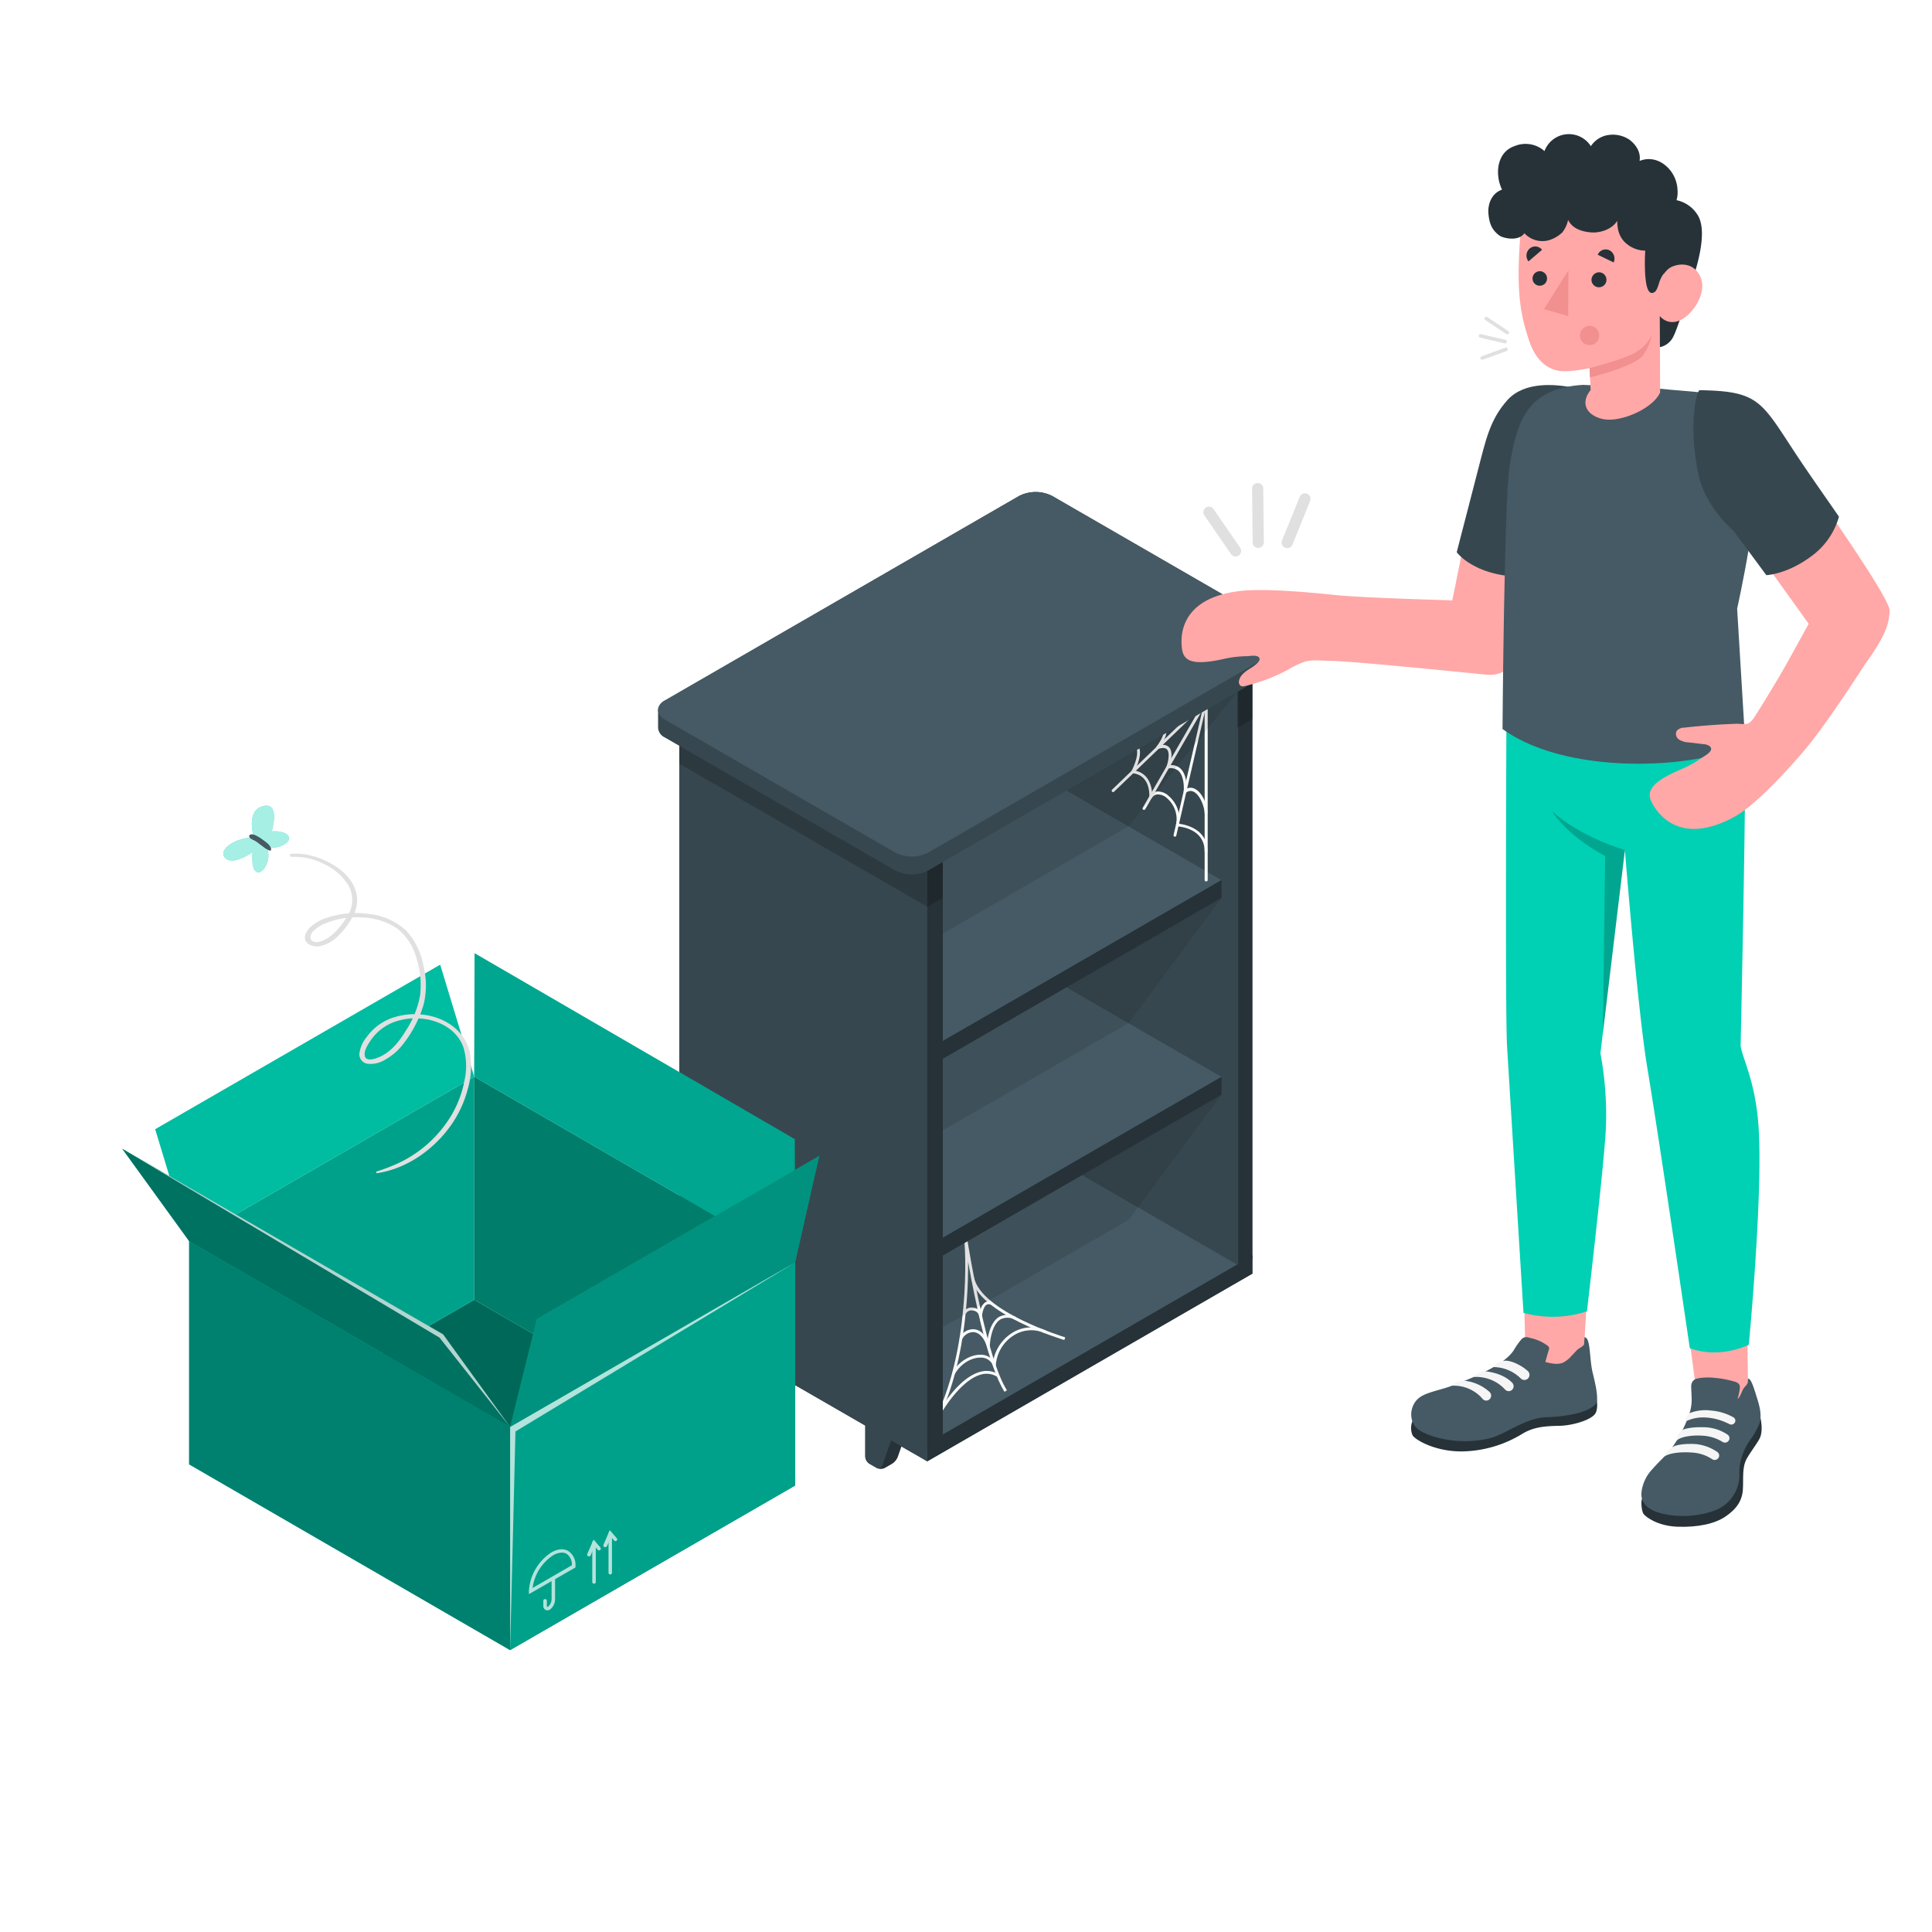 <svg class="animated" id="freepik_stories-empty" xmlns="http://www.w3.org/2000/svg" viewBox="0 0 500 500" version="1.1" xmlns:xlink="http://www.w3.org/1999/xlink" xmlns:svgjs="http://svgjs.com/svgjs"><style>svg#freepik_stories-empty:not(.animated) .animable {opacity: 0;}svg#freepik_stories-empty.animated #freepik--Floor--inject-2 {animation: 1s 1 forwards cubic-bezier(.36,-0.01,.5,1.38) zoomOut;animation-delay: 0s;}svg#freepik_stories-empty.animated #freepik--Shadow--inject-2 {animation: 1s 1 forwards cubic-bezier(.36,-0.01,.5,1.38) slideRight;animation-delay: 0s;}svg#freepik_stories-empty.animated #freepik--Shelf--inject-2 {animation: 1s 1 forwards cubic-bezier(.36,-0.01,.5,1.38) lightSpeedRight;animation-delay: 0s;}svg#freepik_stories-empty.animated #freepik--Plants--inject-2 {animation: 1s 1 forwards cubic-bezier(.36,-0.01,.5,1.38) lightSpeedLeft;animation-delay: 0s;}svg#freepik_stories-empty.animated #freepik--Bookshelf--inject-2 {animation: 1s 1 forwards cubic-bezier(.36,-0.01,.5,1.38) lightSpeedLeft;animation-delay: 0s;}svg#freepik_stories-empty.animated #freepik--Box--inject-2 {animation: 1s 1 forwards cubic-bezier(.36,-0.01,.5,1.38) lightSpeedRight;animation-delay: 0s;}svg#freepik_stories-empty.animated #freepik--Moth--inject-2 {animation: 1s 1 forwards cubic-bezier(.36,-0.01,.5,1.38) slideDown;animation-delay: 0s;}svg#freepik_stories-empty.animated #freepik--Character--inject-2 {animation: 1s 1 forwards cubic-bezier(.36,-0.01,.5,1.38) lightSpeedRight;animation-delay: 0s;}            @keyframes zoomOut {                0% {                    opacity: 0;                    transform: scale(1.5);                }                100% {                    opacity: 1;                    transform: scale(1);                }            }                    @keyframes slideRight {                0% {                    opacity: 0;                    transform: translateX(30px);                }                100% {                    opacity: 1;                    transform: translateX(0);                }            }                    @keyframes lightSpeedRight {              from {                transform: translate3d(50%, 0, 0) skewX(-20deg);                opacity: 0;              }              60% {                transform: skewX(10deg);                opacity: 1;              }              80% {                transform: skewX(-2deg);              }              to {                opacity: 1;                transform: translate3d(0, 0, 0);              }            }                    @keyframes lightSpeedLeft {              from {                transform: translate3d(-50%, 0, 0) skewX(20deg);                opacity: 0;              }              60% {                transform: skewX(-10deg);                opacity: 1;              }              80% {                transform: skewX(2deg);              }              to {                opacity: 1;                transform: translate3d(0, 0, 0);              }            }                    @keyframes slideDown {                0% {                    opacity: 0;                    transform: translateY(-30px);                }                100% {                    opacity: 1;                    transform: translateY(0);                }            }        .animator-hidden { display: none; }</style><g id="freepik--Floor--inject-2" class="animable animator-hidden" style="transform-origin: 253.74px 341.76px;"><ellipse id="freepik--floor--inject-2" cx="253.74" cy="341.76" rx="235.29" ry="135.85" style="fill: rgb(245, 245, 245); transform-origin: 253.74px 341.76px;" class="animable"></ellipse></g><g id="freepik--Shadow--inject-2" class="animable animator-hidden" style="transform-origin: 255.27px 365.35px;"><ellipse id="freepik--shadow--inject-2" cx="408.88" cy="369.84" rx="66.75" ry="38.54" style="fill: rgb(224, 224, 224); transform-origin: 408.88px 369.84px;" class="animable"></ellipse><polygon id="freepik--shadow--inject-2" points="239.95 390.63 164.65 347.14 250.72 297.45 326.03 340.93 239.95 390.63" style="fill: rgb(224, 224, 224); transform-origin: 245.34px 344.04px;" class="animable"></polygon><polygon id="freepik--shadow--inject-2" points="34.91 377.18 132.03 433.25 213.49 386.23 116.37 330.16 34.91 377.18" style="fill: rgb(224, 224, 224); transform-origin: 124.2px 381.705px;" class="animable"></polygon></g><g id="freepik--Shelf--inject-2" class="animable animator-hidden" style="transform-origin: 110.3px 124.145px;"><g id="freepik--shelf--inject-2" class="animable" style="transform-origin: 110.3px 124.145px;"><g id="freepik--shelf--inject-2" class="animable" style="transform-origin: 110.3px 128.797px;"><path d="M178.52,113.63v-5.52h0a1.87,1.87,0,0,0-1.1-1.47L144.09,87.52a5.7,5.7,0,0,0-5.12,0l-95.79,55a1.87,1.87,0,0,0-1.1,1.47h0v5.52h0a1.86,1.86,0,0,0,1.1,1.47L76.5,170.07a5.7,5.7,0,0,0,5.12,0l95.79-55a1.86,1.86,0,0,0,1.1-1.47Z" style="fill: rgb(240, 240, 240); transform-origin: 110.3px 128.795px;" id="el9zqi4xnw0qh" class="animable"></path><path d="M43.18,145.43,76.5,164.55a5.64,5.64,0,0,0,5.12,0l95.79-55c1.41-.81,1.41-2.12,0-2.94L144.09,87.52a5.7,5.7,0,0,0-5.12,0l-95.79,55C41.77,143.31,41.77,144.62,43.18,145.43Z" style="fill: rgb(250, 250, 250); transform-origin: 110.295px 126.039px;" id="elvem9cv316sm" class="animable"></path><path d="M79.06,165.17v5.51a5.35,5.35,0,0,1-2.56-.61L43.18,151a1.86,1.86,0,0,1-1.1-1.47h0V144h0a1.43,1.43,0,0,1,.21-.63c-.39.71-.1,1.53.89,2.1L76.5,164.56A5.21,5.21,0,0,0,79.06,165.17Z" style="fill: rgb(224, 224, 224); transform-origin: 60.57px 157.025px;" id="el8bnd4skif0c" class="animable"></path></g><g id="freepik--Book--inject-2" class="animable" style="transform-origin: 135.015px 108.71px;"><polygon points="96.96 118.53 125.19 134.62 171.82 107.86 143.6 91.76 96.96 118.53" style="fill: rgb(224, 224, 224); transform-origin: 134.39px 113.19px;" id="eluqqreo02yj" class="animable"></polygon><path d="M125.51,133.4,98.28,117.77a11.27,11.27,0,0,0-.15-7.06l27.06,15.46S125.71,127.88,125.51,133.4Z" style="fill: rgb(255, 255, 255); transform-origin: 111.843px 122.055px;" id="elrgzqnzcrrj" class="animable"></path><path d="M123.8,124a5.75,5.75,0,0,1,2.62,4.5v5.26c0,1.66-1.18,2.33-2.62,1.51L97,119.83v-1.3l26.48,15.1c.87.5,1.57.09,1.57-.9l0-4.88a3.44,3.44,0,0,0-1.57-2.7L97,110v-1.48Z" style="fill: rgb(235, 235, 235); transform-origin: 111.71px 122.07px;" id="elg1bukz3ew2u" class="animable"></path><path d="M97,108.57,143.6,81.8l26.83,15.4a5.74,5.74,0,0,1,2.62,4.51V107a1.8,1.8,0,0,1-.77,1.68l-46.63,26.77a1.84,1.84,0,0,0,.76-1.68v-5.27a5.71,5.71,0,0,0-2.62-4.5Z" style="fill: rgb(250, 250, 250); transform-origin: 135.03px 108.625px;" id="elkvzqmzuk38c" class="animable"></path><path d="M125.65,125.91a5.2,5.2,0,0,1,.77,2.56v5.27a1.84,1.84,0,0,1-.76,1.68l46.63-26.77a1.8,1.8,0,0,0,.77-1.68v-5.26a5.2,5.2,0,0,0-.77-2.56Z" style="fill: rgb(240, 240, 240); transform-origin: 149.36px 117.285px;" id="el8tqmm90akp8" class="animable"></path></g><g id="freepik--book--inject-2" class="animable" style="transform-origin: 88.602px 112.48px;"><polygon points="68.26 78.48 67.99 82.04 99.51 98.95 100.22 96.87 68.26 78.48" style="fill: rgb(235, 235, 235); transform-origin: 84.105px 88.715px;" id="el0j4op1gq15ju" class="animable"></polygon><polygon points="99.8 97.7 69.27 80.08 63.96 83.14 95.09 101.35 99.8 97.7" style="fill: rgb(255, 255, 255); transform-origin: 81.88px 90.715px;" id="el73cdnlh26i6" class="animable"></polygon><path d="M89.36,99.46l-3,35.38a2.5,2.5,0,0,0,1.13,2l17.71,10.25a2.1,2.1,0,0,0,.92.26l-11-44.81a2.28,2.28,0,0,1-.92-.25l-1.27-.74Z" style="fill: rgb(224, 224, 224); transform-origin: 96.24px 123.405px;" id="el3ke0avdryxp" class="animable"></path><path d="M96.44,102.25l3.16-2.71,2.31-2c.24-.38.52-.66.37-1l10.86,44.48,0,0c.15.31.19,1-.24,1.26l-5.47,4.68a2.35,2.35,0,0,1-1.35.26l-11-44.81A2.41,2.41,0,0,0,96.44,102.25Z" style="fill: rgb(240, 240, 240); transform-origin: 104.162px 121.887px;" id="el2e3navmsoeg" class="animable"></path><path d="M101.92,96.25c.62.36.47.76,0,1.3l-5.48,4.69a2.44,2.44,0,0,1-2.26,0l-4.82-2.78c-.63-.36-.74-.88-.25-1.16a2.28,2.28,0,0,1,2,.14l3.8,2.2a.83.83,0,0,0,.75,0l4-3.48c.21-.12.21-.31,0-.43L68.26,78.48l1.5-.87Z" style="fill: rgb(250, 250, 250); transform-origin: 85.295px 90.064px;" id="elqfk122b0sn" class="animable"></path></g><g id="freepik--book--inject-2" class="animable" style="transform-origin: 70.03px 119.616px;"><polygon points="59.16 80.19 89.19 97.53 89.19 154.67 59.16 137.32 59.16 80.19" style="fill: rgb(235, 235, 235); transform-origin: 74.175px 117.43px;" id="elh2qyretyol7" class="animable"></polygon><path d="M88.22,98.48,59.16,81.8a12.28,12.28,0,0,1-6.65,3.64l28.82,16.61S83.19,101.61,88.22,98.48Z" style="fill: rgb(255, 255, 255); transform-origin: 70.365px 91.925px;" id="el4ckpfxnd4cq" class="animable"></path><path d="M78.54,102a6.23,6.23,0,0,0,5.58,0L89,99.14c1.54-.89,1.54-2.32,0-3.21L60.37,79.49l-1.21.7L87.33,96.46a1,1,0,0,1,0,1.92L82.78,101a3.73,3.73,0,0,1-3.35,0L51.27,84.72l-1.38.79Z" style="fill: rgb(250, 250, 250); transform-origin: 70.022px 91.075px;" id="eljcyfy4032x" class="animable"></path><path d="M49.9,85.51v57.13l28.64,16.44a6.23,6.23,0,0,0,5.58,0l4.9-2.81a1.94,1.94,0,0,0,1.15-1.61V97.53A1.92,1.92,0,0,1,89,99.13L84.12,102a6.23,6.23,0,0,1-5.58,0Z" style="fill: rgb(235, 235, 235); transform-origin: 70.035px 122.625px;" id="elxyrtfwqba1a" class="animable"></path><path d="M81.33,102.61a5.75,5.75,0,0,0,2.79-.66L89,99.13a1.92,1.92,0,0,0,1.15-1.6v57.13A1.94,1.94,0,0,1,89,156.27l-4.9,2.81a5.75,5.75,0,0,1-2.79.66Z" style="fill: rgb(240, 240, 240); transform-origin: 85.73px 128.636px;" id="el4mkvkav0qbg" class="animable"></path></g></g></g><g id="freepik--Plants--inject-2" class="animable animator-hidden" style="transform-origin: 347.216px 274.406px;"><g id="freepik--plants--inject-2" class="animable" style="transform-origin: 347.216px 274.406px;"><path d="M322.57,310c-.15-2.53-.49-5.56-.9-9.08-1.53-13.36-3.62-31.66,1.92-49.19,3.37-10.67,11.49-23.32,24.17-26.83,2.82-.78,9.64-1.93,12.26,4.12a8.52,8.52,0,0,1,.65,2.75c.27,3.84-1.46,7.23-3.38,10.32-2.21,3.59-4.77,7-7.25,10.32-2.34,3.14-4.77,6.38-6.89,9.74a84.16,84.16,0,0,0-6,11.43l-.81-.35a84.82,84.82,0,0,1,6-11.55c2.13-3.39,4.57-6.65,6.93-9.8,2.46-3.3,5-6.7,7.2-10.25,1.84-3,3.5-6.21,3.25-9.8a7.58,7.58,0,0,0-.58-2.46c-2.34-5.41-8.62-4.33-11.21-3.62-12.34,3.42-20.27,15.8-23.57,26.24-5.48,17.36-3.4,35.55-1.88,48.83.4,3.53.75,6.58.9,9.13Z" style="fill: rgb(0, 208, 179); transform-origin: 340.338px 267.133px;" id="el0gf25vu8sc1u" class="animable"></path><path d="M323.47,324.54a.71.71,0,0,1-.2,0,1.25,1.25,0,0,1-.89-.69,2.3,2.3,0,0,1,0-1.53,9.93,9.93,0,0,0,0-2.89c0-.54-.09-1.11-.09-1.62V311.6a75.44,75.44,0,0,1,9.57-31.73c4.88-8.49,10.28-14.14,17-17.8a32.15,32.15,0,0,1,11.7-3.75,14.68,14.68,0,0,1,10.22,2.7c3.05,2.41,4.42,6.54,3.27,9.81-.81,2.29-2.66,4-4.55,5.55-3.37,2.75-7.05,5.21-10.6,7.59-2.95,2-6,4-8.85,6.2a84.23,84.23,0,0,0-21.53,24.65c-.9,1.55-1.75,3.15-2.53,4.75l-.32.63a14.79,14.79,0,0,0-.82,1.77c-.05.13-.1.4-.17.71a3.73,3.73,0,0,1-.53,1.61A1,1,0,0,1,323.47,324.54ZM362,259.15c-.45,0-.9,0-1.36.06a30.88,30.88,0,0,0-11.35,3.64c-6.56,3.57-11.85,9.12-16.65,17.46a74.64,74.64,0,0,0-9.45,31.33v6.15c0,.48,0,1,.09,1.55a10.41,10.41,0,0,1,0,3.16,1.59,1.59,0,0,0,0,1,.38.38,0,0,0,.26.2,4.06,4.06,0,0,0,.36-1.17,6.12,6.12,0,0,1,.2-.82,15.11,15.11,0,0,1,.86-1.87l.31-.62c.8-1.62,1.66-3.23,2.56-4.8a87.73,87.73,0,0,1,6.21-9.32,84.39,84.39,0,0,1,15.55-15.59c2.88-2.2,5.94-4.25,8.9-6.23,3.54-2.37,7.19-4.82,10.54-7.54,1.78-1.45,3.53-3.08,4.27-5.16,1-2.93-.23-6.64-3-8.83A13.15,13.15,0,0,0,362,259.15Z" style="fill: rgb(0, 208, 179); transform-origin: 348.352px 291.389px;" id="elub8v3h11vxf" class="animable"></path><path d="M322.72,316l-.11,0a.43.43,0,0,1-.32-.53c8.25-32.9,31.06-47.58,43.24-51.07a.44.44,0,0,1,.54.3.45.45,0,0,1-.3.55c-12,3.43-34.47,17.92-42.62,50.43A.45.45,0,0,1,322.72,316Z" style="fill: rgb(0, 208, 179); transform-origin: 344.181px 290.192px;" id="elq1z3cm0jw9" class="animable"></path><path d="M322.67,289h0a.45.45,0,0,1-.41-.48c2.63-35.53,25.87-55,28.51-57.09a.43.43,0,0,1,.62.07.44.44,0,0,1-.07.62c-2.61,2.07-25.58,21.31-28.17,56.47A.46.46,0,0,1,322.67,289Z" style="fill: rgb(0, 208, 179); transform-origin: 336.873px 260.165px;" id="el8otoj1y9ldk" class="animable"></path></g></g><g id="freepik--Bookshelf--inject-2" class="animable" style="transform-origin: 251.994px 253.743px;"><g id="freepik--bookshelf--inject-2" class="animable" style="transform-origin: 251.994px 253.743px;"><path d="M319.9,165.09,264.29,133a3,3,0,0,0-3-.29l-4,2.31a3,3,0,0,0-1.27,2.77V290a9.45,9.45,0,0,0,4.28,7.4l55.6,32.05a3,3,0,0,0,3,.3l4-2.32a3,3,0,0,0,1.25-2.76V172.49A9.44,9.44,0,0,0,319.9,165.09Z" style="fill: rgb(38, 50, 56); transform-origin: 290.085px 231.228px;" id="el1eaaexeebtw" class="animable"></path><path d="M268,292.61l-4,2.31v12.66a2.36,2.36,0,0,0,1.07,1.85l1.87,1.08a2.37,2.37,0,0,0,2.14,0l1.87-1.08a3.8,3.8,0,0,0,1.47-1.79l3.61-10.4Z" style="fill: rgb(38, 50, 56); transform-origin: 270.015px 301.688px;" id="el491axhn8f7h" class="animable"></path><path d="M264,307.58a2.36,2.36,0,0,0,1.07,1.85l1.87,1.08a1,1,0,0,0,1.47-.55L272,299.55l-8-4.63Z" style="fill: rgb(55, 71, 79); transform-origin: 268px 302.787px;" id="elr17oxxtp58" class="animable"></path><path d="M308.12,315.7l-4,2.32v12.65a2.37,2.37,0,0,0,1.06,1.86l1.88,1.08a2.35,2.35,0,0,0,2.13,0l1.88-1.08a3.8,3.8,0,0,0,1.47-1.79l3.6-10.41Z" style="fill: rgb(38, 50, 56); transform-origin: 310.13px 324.783px;" id="el8rx05r5dqhu" class="animable"></path><path d="M304.12,330.67a2.37,2.37,0,0,0,1.06,1.86l1.88,1.08a1,1,0,0,0,1.47-.55l3.61-10.41-8-4.63Z" style="fill: rgb(55, 71, 79); transform-origin: 308.13px 325.887px;" id="el33fknysjkp9" class="animable"></path><path d="M260.56,135.43l55.6,32a9.47,9.47,0,0,1,4.28,7.41V327.05a2.61,2.61,0,0,1-4.28,2.47l-55.6-32.06a9.44,9.44,0,0,1-4.27-7.4V137.89a2.6,2.6,0,0,1,4.27-2.46Z" style="fill: rgb(55, 71, 79); transform-origin: 288.364px 232.473px;" id="eljzqplhz76ng" class="animable"></path><g id="freepik--Bottom--inject-2" class="animable" style="transform-origin: 251.99px 335.375px;"><polygon points="179.82 343.48 239.96 378.2 324.16 329.59 320.15 327.27 260.01 292.55 179.82 338.85 179.82 343.48" style="fill: rgb(69, 90, 100); transform-origin: 251.99px 335.375px;" id="el4s45bwudni2" class="animable"></polygon><polygon points="239.96 378.2 239.96 373.57 324.16 324.96 324.16 329.59 239.96 378.2" style="fill: rgb(38, 50, 56); transform-origin: 282.06px 351.58px;" id="elncnwtw9zonp" class="animable"></polygon></g><path d="M240.34,371.46l-.61-.41C250.4,354.9,250.33,327,249.46,320c-.07-.47-.12-.76-.13-.87l.73-.12c0,.22.08.48.12.79.78,4.95,5.19,31.84,10.41,40l-.62.4c-4.13-6.41-7.66-23.71-9.43-33.69C250.65,337.84,249,358.43,240.34,371.46Z" style="fill: rgb(250, 250, 250); transform-origin: 250.16px 345.235px;" id="elxrz9iwy9lws" class="animable"></path><path d="M275.46,346.8c-.91-.27-22.17-6.71-24.13-16.09l.73-.15c1.86,8.95,23.39,15.47,23.61,15.54Z" style="fill: rgb(250, 250, 250); transform-origin: 263.5px 338.68px;" id="el14tyrc7tok9" class="animable"></path><path d="M254,343l-.54-2.29a1.89,1.89,0,0,0-1.76-1.56,1.74,1.74,0,0,0-1.78.89l-.69-.29a2.48,2.48,0,0,1,2.53-1.34,2.6,2.6,0,0,1,1.89,1A3.68,3.68,0,0,1,255,337a1.85,1.85,0,0,1,1.82.06l-.33.66a1.16,1.16,0,0,0-1.13-.07c-.85.48-1.18,2.33-1.23,3Z" style="fill: rgb(250, 250, 250); transform-origin: 253.025px 339.895px;" id="elipilso70ewh" class="animable"></path><path d="M256.09,350.63l-.66-2.08c-.75-2.35-2-3.7-3.48-3.79a3.18,3.18,0,0,0-2.95,1.85l-.67-.32A3.89,3.89,0,0,1,252,344c.89.05,2.42.53,3.56,2.85.25-1.83,1-4.77,2.93-6a4.6,4.6,0,0,1,4.51.05l-.31.67a3.89,3.89,0,0,0-3.8-.09c-2.57,1.6-2.74,6.89-2.74,6.95Z" style="fill: rgb(250, 250, 250); transform-origin: 255.665px 345.457px;" id="el4evk5d1l41d" class="animable"></path><path d="M247.06,355.71l-.66-.34c1.48-2.85,4.73-4.9,7.55-4.76a4,4,0,0,1,3.1,1.53,10.85,10.85,0,0,1,4.74-7.08,9.21,9.21,0,0,1,9-.67l-.29.67a8.53,8.53,0,0,0-8.28.62,9.91,9.91,0,0,0-4.5,7.68l0,1.89-.7-1.76a3.28,3.28,0,0,0-3.06-2.14C251.37,351.22,248.42,353.1,247.06,355.71Z" style="fill: rgb(250, 250, 250); transform-origin: 258.595px 349.616px;" id="el1jc5sv2tjis" class="animable"></path><path d="M243,366.75l-.65-.36c.9-1.64,5.69-9.88,11.36-11.37a5.89,5.89,0,0,1,4.78.69l-.38.63a5.22,5.22,0,0,0-4.21-.61C249.74,356.83,245.44,362.35,243,366.75Z" style="fill: rgb(250, 250, 250); transform-origin: 250.42px 360.771px;" id="elao9jkc7429r" class="animable"></path><polygon points="316.14 278.66 316.14 283.29 239.96 327.27 179.82 292.55 179.82 287.92 256 243.94 316.14 278.66" style="fill: rgb(38, 50, 56); transform-origin: 247.98px 285.605px;" id="elrfyqfrlwu5q" class="animable"></polygon><polygon points="316.14 278.66 239.96 322.64 179.82 287.92 256 243.94 316.14 278.66" style="fill: rgb(69, 90, 100); transform-origin: 247.98px 283.29px;" id="elqa6fw8y0ims" class="animable"></polygon><polygon points="316.14 227.74 316.14 232.36 239.96 276.35 179.82 241.62 179.82 237 256 193.01 316.14 227.74" style="fill: rgb(38, 50, 56); transform-origin: 247.98px 234.68px;" id="el6qnn5ymwmvb" class="animable"></polygon><polygon points="316.14 227.74 239.96 271.72 179.82 237 256 193.01 316.14 227.74" style="fill: rgb(69, 90, 100); transform-origin: 247.98px 232.365px;" id="elaq5101ed0pj" class="animable"></polygon><g id="freepik--Side--inject-2" class="animable" style="transform-origin: 249.97px 276.168px;"><path d="M239.7,211.33l-55.6-32.05a3,3,0,0,0-3-.3c-.72.41-3.28,1.9-4,2.31a3,3,0,0,0-1.26,2.77V336.23a9.45,9.45,0,0,0,4.28,7.4l55.6,32.06a3,3,0,0,0,3,.3c.72-.42,3.3-1.9,4-2.33A3,3,0,0,0,244,370.9V218.74A9.45,9.45,0,0,0,239.7,211.33Z" style="fill: rgb(38, 50, 56); transform-origin: 209.919px 277.485px;" id="el3gk7yz8cscn" class="animable"></path><g id="elkcot596vjrp"><polygon points="239.96 234.69 243.98 232.37 243.98 218.47 239.95 220.79 239.96 234.69" style="opacity: 0.2; transform-origin: 241.965px 226.58px;" class="animable"></polygon></g><g id="elvoknhoq1z5"><polygon points="320.16 188.39 324.18 186.08 324.18 172.18 320.15 174.5 320.16 188.39" style="opacity: 0.2; transform-origin: 322.165px 180.285px;" class="animable"></polygon></g><path d="M187.84,338.85l-4,2.31v12.66a2.36,2.36,0,0,0,1.07,1.85l1.87,1.08a2.37,2.37,0,0,0,2.14,0l1.87-1.08a3.82,3.82,0,0,0,1.47-1.78l3.61-10.41Z" style="fill: rgb(38, 50, 56); transform-origin: 189.855px 347.928px;" id="elo3644yg84y" class="animable"></path><path d="M183.83,353.82a2.36,2.36,0,0,0,1.07,1.85l1.87,1.08a1,1,0,0,0,1.47-.55l3.61-10.41-8-4.63Z" style="fill: rgb(55, 71, 79); transform-origin: 187.84px 349.027px;" id="el5us8l59fpw" class="animable"></path><path d="M227.93,362l-4,2.31v12.66a2.35,2.35,0,0,0,1.06,1.85l1.88,1.08a2.35,2.35,0,0,0,2.13,0l1.88-1.08a3.88,3.88,0,0,0,1.47-1.78l3.6-10.41Z" style="fill: rgb(38, 50, 56); transform-origin: 229.94px 371.078px;" id="elkwudgxswzpl" class="animable"></path><path d="M223.93,376.92a2.35,2.35,0,0,0,1.06,1.85l1.88,1.08a1,1,0,0,0,1.47-.55l3.6-10.41-8-4.63Z" style="fill: rgb(55, 71, 79); transform-origin: 227.935px 372.127px;" id="elrekr7g69wy" class="animable"></path><path d="M180.08,181.6l55.61,32.05a9.46,9.46,0,0,1,4.27,7.41V378.2s-3.09-1.83-4.27-2.51l-55.6-32.06a9.45,9.45,0,0,1-4.28-7.4V184.06a2.6,2.6,0,0,1,4.27-2.46Z" style="fill: rgb(55, 71, 79); transform-origin: 207.86px 279.575px;" id="ele7jqduejmw" class="animable"></path><g id="ellmfx4b3rg8"><path d="M235.69,213.65,180.08,181.6a2.6,2.6,0,0,0-4.27,2.46v13.59l64.15,37V221.06A9.46,9.46,0,0,0,235.69,213.65Z" style="opacity: 0.2; transform-origin: 207.86px 207.8px;" class="animable"></path></g></g><path d="M312.13,228.11a.38.38,0,0,1-.37-.37V182.08l-43.55,25.14a.35.35,0,0,1-.5-.13.37.37,0,0,1,.13-.51L312,181.12a.35.35,0,0,1,.37,0,.37.37,0,0,1,.18.32v46.3A.37.37,0,0,1,312.13,228.11Z" style="fill: rgb(250, 250, 250); transform-origin: 290.104px 204.59px;" id="el8829t5e6f39" class="animable"></path><path d="M304.11,216.53H304a.37.37,0,0,1-.28-.44l7.46-32.31-14.8,25.63a.36.36,0,0,1-.5.14.37.37,0,0,1-.14-.51l16-27.78a.38.38,0,0,1,.46-.16.37.37,0,0,1,.22.43l-8,34.73A.36.36,0,0,1,304.11,216.53Z" style="fill: rgb(250, 250, 250); transform-origin: 304.06px 198.803px;" id="eltujkih5tiyc" class="animable"></path><path d="M288.08,205a.36.36,0,0,1-.27-.12.37.37,0,0,1,0-.52l24.06-23.15a.37.37,0,0,1,.52,0,.38.38,0,0,1,0,.53l-24.06,23.14A.36.36,0,0,1,288.08,205Z" style="fill: rgb(250, 250, 250); transform-origin: 300.1px 193.052px;" id="elmm9f39z36j" class="animable"></path><path d="M312.13,220.72h0a.38.38,0,0,1-.37-.37c0-6.06-6.76-6.47-7.05-6.48a.39.39,0,0,1-.28-.15.36.36,0,0,1-.06-.3,7.19,7.19,0,0,0-2.31-6.81,3.45,3.45,0,0,0-2.66-1,1.85,1.85,0,0,0-1.27.86.37.37,0,0,1-.43.17.37.37,0,0,1-.26-.38c0-.23.41-5.62-4.33-6.15a.38.38,0,0,1-.29-.2.37.37,0,0,1,0-.34s2.1-3.93,1.29-5.86a1.56,1.56,0,0,0-1.07-.92.36.36,0,0,1-.25-.46.38.38,0,0,1,.46-.25,2.27,2.27,0,0,1,1.54,1.35c.77,1.83-.53,4.86-1.09,6,3.68.71,4.36,4.18,4.46,5.9a2.82,2.82,0,0,1,1.1-.47,4,4,0,0,1,3.27,1.21,8,8,0,0,1,2.63,7.12c1.62.21,7.34,1.34,7.33,7.18A.37.37,0,0,1,312.13,220.72Z" style="fill: rgb(250, 250, 250); transform-origin: 302.631px 206.394px;" id="elyz4qtgdebr" class="animable"></path><path d="M312.13,210.74a.37.37,0,0,1-.37-.34c-.16-2.12-1.39-4.86-2.94-5.54a1.73,1.73,0,0,0-1.87.3.38.38,0,0,1-.41,0,.37.37,0,0,1-.19-.36s.33-3.75-1.36-5.3a3,3,0,0,0-2.68-.6.36.36,0,0,1-.35-.12.38.38,0,0,1-.07-.37c.34-.93,1-3.54.11-4.47-.42-.43-1.19-.47-2.3-.11a.37.37,0,0,1-.42-.14.38.38,0,0,1,0-.44c.62-.78,2.15-3.06,1.77-4.15a.92.92,0,0,0-.74-.56.37.37,0,0,1-.27-.45.35.35,0,0,1,.44-.27,1.62,1.62,0,0,1,1.27,1c.41,1.19-.59,3-1.29,4a2.28,2.28,0,0,1,2.06.53c1.1,1.14.57,3.55.24,4.68a3.48,3.48,0,0,1,2.72.85c1.49,1.36,1.65,4,1.63,5.21a2.35,2.35,0,0,1,2,0c1.89.83,3.2,3.78,3.39,6.17a.36.36,0,0,1-.34.39Z" style="fill: rgb(250, 250, 250); transform-origin: 305.856px 199.273px;" id="eljah63lte1us" class="animable"></path><g id="freepik--Top--inject-2" class="animable" style="transform-origin: 251.994px 176.814px;"><path d="M333.67,165.24a3,3,0,0,0-1.76-2.47L272.3,128.35a9.47,9.47,0,0,0-8.55,0l-91.68,52.94a3,3,0,0,0-1.76,2.47v4.63a3,3,0,0,0,1.76,2.47l59.61,34.41a9.41,9.41,0,0,0,8.55,0l91.68-52.93a3,3,0,0,0,1.76-2.47Z" style="fill: rgb(55, 71, 79); transform-origin: 251.99px 176.814px;" id="ely3jug6o08mh" class="animable"></path><path d="M231.68,220.64l-59.61-34.41c-2.36-1.37-2.36-3.58,0-4.94l91.68-52.94a9.47,9.47,0,0,1,8.55,0l59.61,34.42c2.37,1.37,2.37,3.57,0,4.94l-91.68,52.93A9.41,9.41,0,0,1,231.68,220.64Z" style="fill: rgb(69, 90, 100); transform-origin: 251.994px 174.499px;" id="el8gzj9i8sodd" class="animable"></path></g><g id="freepik--Shadows--inject-2" class="animable" style="transform-origin: 282.06px 261.305px;"><g id="elitrzzhzslns"><polygon points="320.15 179.12 292.09 213.85 243.98 241.63 243.97 223.11 320.15 179.12" style="opacity: 0.1; transform-origin: 282.06px 210.375px;" class="animable"></polygon></g><g id="el6wd35aeu37l"><polygon points="316.14 232.36 292.09 264.77 243.98 292.56 243.98 274.03 316.14 232.36" style="opacity: 0.1; transform-origin: 280.06px 262.46px;" class="animable"></polygon></g><g id="elm8zqgtfr6d"><polygon points="316.14 283.29 292.09 315.7 243.98 343.49 243.98 324.96 316.14 283.29" style="opacity: 0.1; transform-origin: 280.06px 313.39px;" class="animable"></polygon></g></g></g></g><g id="freepik--Box--inject-2" class="animable" style="transform-origin: 121.815px 336.86px;"><g id="freepik--box--inject-2" class="animable" style="transform-origin: 121.815px 336.86px;"><polygon points="205.78 384.44 132.02 427.03 48.96 378.96 122.72 336.38 205.78 384.44" style="fill: rgb(0, 208, 179); transform-origin: 127.37px 381.705px;" id="eloqr4fugtawb" class="animable"></polygon><g id="el49zvql6xs07"><polygon points="205.78 384.44 132.02 427.03 48.96 378.96 122.72 336.38 205.78 384.44" style="opacity: 0.5; transform-origin: 127.37px 381.705px;" class="animable"></polygon></g><polygon points="122.72 278.65 122.72 336.38 48.96 378.96 48.96 321.24 122.72 278.65" style="fill: rgb(0, 208, 179); transform-origin: 85.84px 328.805px;" id="elvza5iya39nl" class="animable"></polygon><g id="elfkog2qfsq0u"><polygon points="122.72 278.65 122.72 336.38 48.96 378.96 48.96 321.24 122.72 278.65" style="opacity: 0.23; transform-origin: 85.84px 328.805px;" class="animable"></polygon></g><polygon points="132.02 369.3 132.02 427.03 48.96 378.96 48.96 321.24 132.02 369.3" style="fill: rgb(0, 208, 179); transform-origin: 90.49px 374.135px;" id="elyog3l4qipu8" class="animable"></polygon><g id="elilrftys8mg"><polygon points="132.02 369.3 132.02 427.03 48.96 378.96 48.96 321.24 132.02 369.3" style="opacity: 0.38; transform-origin: 90.49px 374.135px;" class="animable"></polygon></g><polygon points="205.78 326.71 205.78 384.44 122.72 336.38 122.72 278.65 205.78 326.71" style="fill: rgb(0, 208, 179); transform-origin: 164.25px 331.545px;" id="elj8biz9eekq" class="animable"></polygon><g id="eltb3w1xzk05b"><polygon points="205.78 326.71 205.78 384.44 122.72 336.38 122.72 278.65 205.78 326.71" style="opacity: 0.4; transform-origin: 164.25px 331.545px;" class="animable"></polygon></g><polygon points="205.78 384.44 205.78 326.71 132.02 369.3 132.02 427.03 205.78 384.44" style="fill: rgb(0, 208, 179); transform-origin: 168.9px 376.87px;" id="eldytamgp5iaf" class="animable"></polygon><g id="el5f4h4vwsok3"><polygon points="205.78 384.44 205.78 326.71 132.02 369.3 132.02 427.03 205.78 384.44" style="opacity: 0.23; transform-origin: 168.9px 376.87px;" class="animable"></polygon></g><polygon points="122.72 278.65 122.82 246.69 205.68 294.81 205.78 326.71 122.72 278.65" style="fill: rgb(0, 208, 179); transform-origin: 164.25px 286.7px;" id="el9a2qqcihwxj" class="animable"></polygon><g id="elsetzn0zrx1r"><polygon points="122.72 278.65 122.82 246.69 205.68 294.81 205.78 326.71 122.72 278.65" style="opacity: 0.2; transform-origin: 164.25px 286.7px;" class="animable"></polygon></g><polygon points="132.02 369.3 138.94 341.34 212.03 299.14 205.78 326.71 132.02 369.3" style="fill: rgb(0, 208, 179); transform-origin: 172.025px 334.22px;" id="eltdk5qimyt3" class="animable"></polygon><g id="el0paczjnm12h"><polygon points="132.02 369.3 138.94 341.34 212.03 299.14 205.78 326.71 132.02 369.3" style="opacity: 0.3; transform-origin: 172.025px 334.22px;" class="animable"></polygon></g><polygon points="48.96 321.24 40.16 292.24 113.92 249.66 122.72 278.65 48.96 321.24" style="fill: rgb(0, 208, 179); transform-origin: 81.44px 285.45px;" id="el6m4j2kknkha" class="animable"></polygon><g id="elu2ho3tj5of"><polygon points="48.96 321.24 40.16 292.24 113.92 249.66 122.72 278.65 48.96 321.24" style="opacity: 0.1; transform-origin: 81.44px 285.45px;" class="animable"></polygon></g><polygon points="48.96 321.24 31.6 297.27 114.67 345.33 132.02 369.3 48.96 321.24" style="fill: rgb(0, 208, 179); transform-origin: 81.81px 333.285px;" id="elvef370u4yeq" class="animable"></polygon><g id="elajhay4lwq1"><polygon points="48.96 321.24 31.6 297.27 114.67 345.33 132.02 369.3 48.96 321.24" style="opacity: 0.45; transform-origin: 81.81px 333.285px;" class="animable"></polygon></g><g id="elb05d183z6qj"><g style="opacity: 0.7; transform-origin: 155.843px 402.93px;" class="animable"><path d="M153.74,409.86a.46.46,0,0,1-.46-.45V399.25a.47.47,0,0,1,.46-.46.46.46,0,0,1,.45.46v10.16A.45.45,0,0,1,153.74,409.86Z" style="fill: rgb(255, 255, 255); transform-origin: 153.735px 404.325px;" id="el7pd7h2xiist" class="animable"></path><path d="M152.41,402.77a.58.58,0,0,1-.18,0,.47.47,0,0,1-.24-.6l1.62-3.73,1.8,2.08a.46.46,0,0,1-.69.6l-.85-1-1,2.4A.47.47,0,0,1,152.41,402.77Z" style="fill: rgb(255, 255, 255); transform-origin: 153.724px 400.608px;" id="elen40pgbk8q5" class="animable"></path><path d="M157.93,407.47a.46.46,0,0,1-.45-.46V396.86a.45.45,0,1,1,.9,0V407A.46.46,0,0,1,157.93,407.47Z" style="fill: rgb(255, 255, 255); transform-origin: 157.93px 401.939px;" id="elzpf0ghoxsmm" class="animable"></path><path d="M156.6,400.38a.58.58,0,0,1-.18,0,.45.45,0,0,1-.23-.6L157.8,396l1.8,2.07a.46.46,0,0,1,0,.64.45.45,0,0,1-.64,0l-.85-1-1,2.4A.46.46,0,0,1,156.6,400.38Z" style="fill: rgb(255, 255, 255); transform-origin: 157.939px 398.194px;" id="elpq4nz6lk6co" class="animable"></path></g></g><g id="el0ksj1yvm154o"><g style="opacity: 0.7; transform-origin: 142.916px 408.855px;" class="animable"><path d="M141.65,416.75a1,1,0,0,1-.49-.12,1.2,1.2,0,0,1-.55-1.09v-1.25a.46.46,0,0,1,.46-.45.45.45,0,0,1,.45.45v1.25c0,.18,0,.28.09.3s.14,0,.29-.08a2.65,2.65,0,0,0,.85-2.05v-5.2a.45.45,0,1,1,.9,0v5.2a3.44,3.44,0,0,1-1.29,2.83A1.41,1.41,0,0,1,141.65,416.75Z" style="fill: rgb(255, 255, 255); transform-origin: 142.13px 412.405px;" id="elyc5pdsob3f" class="animable"></path><path d="M136.88,412.56v-.78a12.87,12.87,0,0,1,5.79-10c1.64-.94,3.2-1.08,4.4-.38a4.33,4.33,0,0,1,1.86,4v.26Zm8.51-10.74a4.7,4.7,0,0,0-2.26.7,12,12,0,0,0-5.3,8.45L148,405.09a3.37,3.37,0,0,0-1.41-3A2.38,2.38,0,0,0,145.39,401.82Z" style="fill: rgb(255, 255, 255); transform-origin: 142.916px 406.76px;" id="eltonvitm14ho" class="animable"></path></g></g><g id="ele6tycmiwt0s"><polygon points="31.6 297.27 114.67 345.33 132.02 369.3 113.75 346.18 31.6 297.27" style="fill: rgb(255, 255, 255); opacity: 0.7; transform-origin: 81.81px 333.285px;" class="animable"></polygon></g><g id="el9esgt7qkd7a"><polygon points="205.78 326.71 132.02 369.3 132.02 427.03 133.4 370.46 205.78 326.71" style="fill: rgb(255, 255, 255); opacity: 0.7; transform-origin: 168.9px 376.87px;" class="animable"></polygon></g></g></g><g id="freepik--Moth--inject-2" class="animable" style="transform-origin: 89.845px 256.064px;"><g id="freepik--moth--inject-2" class="animable" style="transform-origin: 89.845px 256.064px;"><path d="M97.54,303.62c7.61-1.1,14.56-6,19-12.16a29,29,0,0,0,4.5-9.54,20.43,20.43,0,0,0,.46-9.88c-1.37-5.49-6.45-8.74-11.82-9.42a18,18,0,0,0-8.1.79,13.68,13.68,0,0,0-6.7,5A8.28,8.28,0,0,0,93,272.77a2.5,2.5,0,0,0,2.24,2.55,7.22,7.22,0,0,0,4.57-1.16,14.49,14.49,0,0,0,4.27-3.64,30.56,30.56,0,0,0,5.54-10.5,21.09,21.09,0,0,0,0-10,18.46,18.46,0,0,0-4.53-9.21,16.76,16.76,0,0,0-9.74-4.29,23.72,23.72,0,0,0-10.74,1,11.49,11.49,0,0,0-4.13,2.26c-.86.8-1.84,2.12-1.49,3.42s2.25,1.88,3.54,1.71a9.28,9.28,0,0,0,5-2.71,21.35,21.35,0,0,0,3.77-5,8.78,8.78,0,0,0,1.13-4.34c-.13-6.34-7.14-10.44-12.63-11.6a16.25,16.25,0,0,0-4.51-.3c-.51,0-.2.84.21.81A16.48,16.48,0,0,1,84,223.69a14.22,14.22,0,0,1,6.21,5.53,7.61,7.61,0,0,1-.24,7.74,20.53,20.53,0,0,1-3.62,4.62c-1.19,1.08-3,2.33-4.67,2.21a1.47,1.47,0,0,1-1.32-.83,2.13,2.13,0,0,1,.59-1.82A8.37,8.37,0,0,1,84.14,239a21,21,0,0,1,9.49-1.56,17,17,0,0,1,9.34,3,14.69,14.69,0,0,1,4.86,7.71,22.64,22.64,0,0,1,.88,9.5,24.35,24.35,0,0,1-3.63,9c-1.85,3.06-4.17,6-7.65,7.2-.86.31-2.66.76-3-.49s.64-2.79,1.27-3.76a12.72,12.72,0,0,1,5.82-4.91,16.07,16.07,0,0,1,7.29-1.1c4.71.35,9.49,2.81,11.13,7.49a17,17,0,0,1,.26,8.6,27.64,27.64,0,0,1-3.31,8.84A31.58,31.58,0,0,1,102,301.51c-1.48.64-3,1.18-4.55,1.68-.16.06-.09.46.09.43Z" style="fill: rgb(224, 224, 224); transform-origin: 98.462px 262.269px;" id="el2cw24o3dr0x" class="animable"></path><path d="M65.75,216.8c-4-.29-9.51,2.86-7.55,5.16s7.16-1.42,7.16-1.42-.49,4.65,1.21,5.18,4-3.91,2.3-6.75a5.23,5.23,0,0,0,5-.64c2.42-1.78-.14-3.46-3.55-3.16,0,0,2.44-8-2.49-6.47C65.36,209.45,64.49,212.34,65.75,216.8Z" style="fill: rgb(0, 208, 179); transform-origin: 66.307px 217.134px;" id="el7j87xyf425c" class="animable"></path><g id="elmnf3tpnfudd"><path d="M65.75,216.8c-4-.29-9.51,2.86-7.55,5.16s7.16-1.42,7.16-1.42-.49,4.65,1.21,5.18,4-3.91,2.3-6.75a5.23,5.23,0,0,0,5-.64c2.42-1.78-.14-3.46-3.55-3.16,0,0,2.44-8-2.49-6.47C65.36,209.45,64.49,212.34,65.75,216.8Z" style="fill: rgb(255, 255, 255); opacity: 0.65; transform-origin: 66.307px 217.134px;" class="animable"></path></g><path d="M69.47,218.5a8,8,0,0,0-.7-.61c-.35-.27-.72-.53-1.07-.79a9.12,9.12,0,0,0-1.07-.67,6.65,6.65,0,0,0-.66-.32,1.83,1.83,0,0,0-1-.16.5.5,0,0,0-.4.78,2.5,2.5,0,0,0,1,.66l.54.29c.37.22.7.47,1,.72s.7.49,1,.74a6.53,6.53,0,0,0,1.71,1,.19.19,0,0,0,.18,0C70.51,219.74,69.76,218.79,69.47,218.5Z" style="fill: rgb(69, 90, 100); transform-origin: 67.329px 218.05px;" id="elzoy24hagm6h" class="animable"></path></g></g><g id="freepik--Character--inject-2" class="animable" style="transform-origin: 397.399px 214.926px;"><g id="freepik--character--inject-2" class="animable" style="transform-origin: 397.399px 214.926px;"><path d="M388.28,106.79c-4.37,5.88-10.22,38.21-12.43,48.58-10.63-.31-24.85-.81-30.23-1.37-6-.63-18.81-1.86-25.1-1-15.61,2-15,12.26-14.62,14.94.41,3.06,2.6,4.46,11,2.55a28.92,28.92,0,0,1,5.72-.67c.81,0,2.52-.41,3.16.28,1,1-1.89,2.68-2.61,3.14-1.11.72-2.27,1.63-2.5,2.93a1.29,1.29,0,0,0,.41,1.33,1.68,1.68,0,0,0,1.27,0,45.08,45.08,0,0,0,11-4.19,25.52,25.52,0,0,1,4.11-2c2.17-.7,4.41-.29,6.59-.29,4.69,0,29.48,2.46,40.5,3.58,7.63.77,8.44-6.76,11.07-14.39C398.85,150.75,406.5,101,406.5,101,398.78,99.88,393.48,99.81,388.28,106.79Z" style="fill: rgb(255, 168, 167); transform-origin: 356.133px 139.031px;" id="elbmpwgr98e9q" class="animable"></path><path d="M406.62,100.22c-3.69-.68-12-1.71-16.52,3.34s-5.59,10.35-7.58,18S377,142.91,377,142.91s5.83,8.37,24.08,6Z" style="fill: rgb(55, 71, 79); transform-origin: 391.81px 124.489px;" id="el8mtsgjh3soo" class="animable"></path><polygon points="452.45 364.64 439.62 364.65 435.93 336.8 452.12 336.16 452.45 364.64" style="fill: rgb(255, 168, 167); transform-origin: 444.19px 350.405px;" id="elb7c8lk4k6bt" class="animable"></polygon><path d="M409.85,350.73c-2.18,3.79-9.19,3.48-15,2.14l-.67-27.38,17.15-.68Z" style="fill: rgb(255, 168, 167); transform-origin: 402.755px 339.299px;" id="eljdtufksbhol" class="animable"></path><path d="M451.58,188.66c.46,11.85-1.11,81.92-1.11,81.92.43,3.4,3.95,9.33,4.68,21.6C456.22,310,452.59,348,452.59,348s-7.35,3.84-15.27.9c0,0-8.06-55-11-72.58-2.54-15.3-5.8-56.34-5.8-56.34l-6.33,52.6a87.29,87.29,0,0,1,1.43,18.89c-.26,8.18-4.92,47.9-4.92,47.9a28.49,28.49,0,0,1-16.42.39s-3.82-61.64-4.26-69.11c-.5-8.52-.16-83.73-.16-83.73Z" style="fill: rgb(0, 208, 179); transform-origin: 422.547px 268.464px;" id="elzfq3et1yep" class="animable"></path><g id="elyqlabu7o168"><path d="M420.54,220s-11.21-3.18-18.85-10c0,0,3.58,6.11,13.72,11.53l-.58,45.91Z" style="opacity: 0.2; transform-origin: 411.115px 238.72px;" class="animable"></path></g><path d="M425,387.87c-.41.42-.17,3.19.33,3.91s3.56,3.16,8.87,3.34c5.07.16,9.55-.7,12.44-2.7s4.25-4.13,4.42-7-.26-5.66,1-7.93c1.19-2.09,3.12-4.48,3.51-5.61.87-2.45-.19-5.86-.19-5.86Z" style="fill: rgb(38, 50, 56); transform-origin: 440.352px 380.579px;" id="eldanlq8riji" class="animable"></path><path d="M437.8,362.2a11.11,11.11,0,0,1-.46,3.23,33.1,33.1,0,0,1-4.83,9.51c-1.46,1.87-3.3,3.44-4.85,5.25a10.39,10.39,0,0,0-2.88,6.33c-.06,4,4.3,5.15,7.63,5.61a24.28,24.28,0,0,0,10.74-1,9.87,9.87,0,0,0,6.94-8.18c.14-1.11,0-2.23.12-3.34a15.56,15.56,0,0,1,2.81-7.06,21.55,21.55,0,0,0,2.22-3.86c.93-2.5,0-5.23-.76-7.64-.65-2.09-1.39-4.46-2.12-4.23,0,1.11,0,1.21-.71,2-1,1-.95,2.39-2,3.26a14.16,14.16,0,0,0,.62-2.84,1.63,1.63,0,0,0-.27-1.12,3,3,0,0,0-1.24-.6,24.26,24.26,0,0,0-4.85-.91,14.52,14.52,0,0,0-4.7.15,2.09,2.09,0,0,0-1.16.73,2.42,2.42,0,0,0-.37,1.37C437.68,359.51,437.79,361.14,437.8,362.2Z" style="fill: rgb(69, 90, 100); transform-origin: 440.204px 374.412px;" id="elbpemdkv8dle" class="animable"></path><path d="M434,372.73c1.44-1.16,4.74-1.31,6.56-1.18a10.9,10.9,0,0,1,5.21,1.6,1.17,1.17,0,0,0,1.51-.18h0a1.11,1.11,0,0,0-.18-1.68,11.19,11.19,0,0,0-5.87-1.92c-4.46-.13-5.73.68-5.73.68S433.51,371.43,434,372.73Z" style="fill: rgb(245, 245, 245); transform-origin: 440.753px 371.351px;" id="el1oj9w30webu" class="animable"></path><path d="M430.76,376.93c1.81-1.17,5.46-1.16,7.27-1a10.37,10.37,0,0,1,5.08,1.71,1.16,1.16,0,0,0,1.5-.18h0a1.1,1.1,0,0,0-.17-1.68,11.57,11.57,0,0,0-6-2.08c-4.47-.14-5.59.81-5.59.81A3.68,3.68,0,0,0,430.76,376.93Z" style="fill: rgb(245, 245, 245); transform-origin: 437.842px 375.761px;" id="elkhg3ayoxpkn" class="animable"></path><path d="M442.83,365.05a11.06,11.06,0,0,0-5.58.68c-.76.47-1.23,1.73-.72,2a10.31,10.31,0,0,1,4.94-.88,14.6,14.6,0,0,1,4.86,1.14c.39.15.85.37,1.25.57a1.06,1.06,0,0,0,1.45-.51h0a1,1,0,0,0-.44-1.26A14.12,14.12,0,0,0,442.83,365.05Z" style="fill: rgb(245, 245, 245); transform-origin: 442.712px 366.812px;" id="elwlhf0ggr8ts" class="animable"></path><path d="M365.53,367.81a4.82,4.82,0,0,0,0,3.56c.44,1.07,5.74,4.39,13.1,4.25A30.68,30.68,0,0,0,394.09,371c2.89-1.72,5.82-1.93,9.46-2s8.5-1.62,9.38-3.28.1-4.63.1-4.63Z" style="fill: rgb(38, 50, 56); transform-origin: 389.269px 368.357px;" id="elrk81witthyq" class="animable"></path><path d="M396.23,346.31l-.57-.15a2.47,2.47,0,0,0-1-.09,1.8,1.8,0,0,0-.93.56,18.17,18.17,0,0,0-2,2.86c-1.65,2.43-5,4.36-8.6,6.09-2.46,1.17-4.85,2.06-7.38,3.05s-6,1.55-8,2.79c-3,1.81-3.57,6.66-.39,8.74,2.76,1.8,10.12,3.95,18,2.11,4.31-1,9.25-5.32,14.85-5.49,3.57-.11,10.33-.79,12.74-3.38.91-1.15,0-5-.81-8.32-.84-3.62-.46-9-2.08-9l-.1,1.81c-.15.54-1.42,1.07-1.82,1.49l-1.44,1.52a7.17,7.17,0,0,1-2.12,1.72c-1.43.64-3.1.26-4.63-.14-.06,0,.77-2.78.86-3.05a1.2,1.2,0,0,0,.08-.67,1,1,0,0,0-.43-.53A11.34,11.34,0,0,0,396.23,346.31Z" style="fill: rgb(69, 90, 100); transform-origin: 389.277px 359.513px;" id="elrbohniwlbb9" class="animable"></path><path d="M386.55,353.8a3.31,3.31,0,0,1,2.71-1.63c1.63-.22,4.42,1.1,6.13,2.65a1.33,1.33,0,0,1-.3,2.18h0a1.31,1.31,0,0,1-1.5-.24A10.16,10.16,0,0,0,386.55,353.8Z" style="fill: rgb(245, 245, 245); transform-origin: 391.19px 354.641px;" id="el6q9xdle00kq" class="animable"></path><path d="M381.41,356.37a3.79,3.79,0,0,1,3.18-1.45s4.22.32,6.71,2.88a1.29,1.29,0,0,1-.28,2.1h0a1.28,1.28,0,0,1-1.45-.23A10.14,10.14,0,0,0,381.41,356.37Z" style="fill: rgb(245, 245, 245); transform-origin: 386.565px 357.472px;" id="elbqvuovue0l8" class="animable"></path><path d="M375.76,358.63a4.25,4.25,0,0,1,3.3-1.29,11.43,11.43,0,0,1,6.42,2.89,1.3,1.3,0,0,1-.28,2.11h0a1.26,1.26,0,0,1-1.45-.24A9.73,9.73,0,0,0,375.76,358.63Z" style="fill: rgb(245, 245, 245); transform-origin: 380.83px 359.902px;" id="el16bir1d34b6" class="animable"></path><path d="M428,100.44c4.72.54,10.3.83,14.81,1.42,5.81.76,10.34,6.77,11.76,16.07,1.56,10.24-5,39.6-5,39.6l2.09,34.62c-8.51,6.27-44.75,9.56-62.81-3.48,0,0,.42-58.92,1.83-68,1.94-12.45,5-20.18,19-21.07Z" style="fill: rgb(69, 90, 100); transform-origin: 421.83px 148.626px;" id="elir3b6aqj4eh" class="animable"></path><path d="M460.27,175.44c-1.53,2.56-3.07,5.12-4.65,7.65-.58.94-1.17,1.87-1.78,2.79a6.61,6.61,0,0,1-1.15,1.21c-.76.52-2.34.19-3.26.22q-6.78.23-13.52,1a2.57,2.57,0,0,0-2,.86,1.76,1.76,0,0,0,.64,2.24,5.07,5.07,0,0,0,2.43.72l3.9.46a3,3,0,0,1,1.56.5c1.42,1.15-1.29,2.53-2.1,3.09a29.56,29.56,0,0,1-5.19,2.88c-8.13,3.42-9.12,5.9-7.62,8.72,1.3,2.45,6.92,11.36,21.2,3.69,5.75-3.09,14.5-12.85,18.49-17.57,5.74-6.81,15.45-22,15.45-22,5.52-7.58,6.23-10.69,6.36-13.84s-17-27.38-22.82-35.89-8.59-18.86-23.4-20.28c0,0-5.64,17.88,3.7,29.45l21.57,30.09S462.37,171.93,460.27,175.44Z" style="fill: rgb(255, 168, 167); transform-origin: 457.988px 158.206px;" id="el0ytoevdgvhkh" class="animable"></path><path d="M475.92,133.71c-2.77-4-5.66-8.12-8.45-12.2-11.75-17.15-10.76-20.29-27.7-20.53-1.5,2.3-2.39,12.2-.13,22.14,1.89,8.35,9,14.24,9,14.24l8.48,11.49s5.19-.16,11.41-4.72A19,19,0,0,0,475.92,133.71Z" style="fill: rgb(55, 71, 79); transform-origin: 457.095px 124.915px;" id="elmk3fovgra" class="animable"></path><path d="M439.17,55.37a8.45,8.45,0,0,0-7.85-3.7l-.88,21.47L429,81.07l.25,8.83A5,5,0,0,0,433.11,87c1.32-2.54,5-14.82,5-14.82h0C441.41,62.09,440.71,57.53,439.17,55.37Z" style="fill: rgb(38, 50, 56); transform-origin: 434.729px 70.764px;" id="elop0i3qull3" class="animable"></path><path d="M429.44,73.24a7.57,7.57,0,0,1,2.07-3.42c1.23-1.32,6.13-2.75,8.36,1.41s-1.53,9.65-4.43,11.33c-3.71,2.16-5.89-.78-5.89-.78l.09,19.77h0c-1.73,4-9.54,7.56-14.19,7-3.7-.47-7.11-3.38-3.8-7.62l-.27-5.64s-4.95,1-7.4.75c-4.07-.42-6.78-3.49-8.22-7.81-2.32-6.94-3.35-12.58-2.37-26.5,1.08-15.25,18.71-16.28,28.54-10.76S429.44,73.24,429.44,73.24Z" style="fill: rgb(255, 168, 167); transform-origin: 416.783px 78.259px;" id="elj5yw1xfau3" class="animable"></path><path d="M387.78,45.89c-.45-3.33.7-6.9,4.19-8.08a7.37,7.37,0,0,1,7.74,1.29,6.74,6.74,0,0,1,12-1.27,6.58,6.58,0,0,1,4-2.79,7.76,7.76,0,0,1,5.94,1.08c1.42,1.05,3.09,3,2.67,5.53,2.81-1.13,5.74-.19,7.83,2.29a8.85,8.85,0,0,1,2,5.37,7.16,7.16,0,0,1-.43,3c-.4.91-1.22,1.51-1.46,2.54a7.93,7.93,0,0,0-.53,2.84c.23,1.68.6,3.36.82,5a40.63,40.63,0,0,1,.41,4.93,2.73,2.73,0,0,1-1.21,1.92,7.74,7.74,0,0,0-2.11,3c-.35.72-.69,2.5-1.38,3-2.13,1.49-2.37-3.33-2.47-4.26a50.05,50.05,0,0,1,0-6.41,7.7,7.7,0,0,1-5.67-2.6,6.64,6.64,0,0,1-1.41-3.14,10.8,10.8,0,0,1-.16-2c-1.39,2.3-4.62,3.24-6.92,3-3.86-.35-5.19-2-5.81-3.21a7.67,7.67,0,0,1-1.53,3.26,8.73,8.73,0,0,1-3.47,2,6.37,6.37,0,0,1-6.31-1.82c-1.57,2.25-5.55,1.25-6.43.62-2-1.45-2.65-3.18-2.87-5.65s.78-5.29,3.52-6.26A9.87,9.87,0,0,1,387.78,45.89Z" style="fill: rgb(38, 50, 56); transform-origin: 409.674px 55.268px;" id="elcx2i3oi51et" class="animable"></path><path d="M411.38,95.26s8.94-2.26,12-4.1a10.39,10.39,0,0,0,4.15-4.54,14.27,14.27,0,0,1-2.23,5.22c-2.16,3.07-13.82,5.83-13.82,5.83Z" style="fill: rgb(242, 143, 143); transform-origin: 419.455px 92.145px;" id="elxdlqhn241zk" class="animable"></path><path d="M411.88,72.58a1.94,1.94,0,1,0,1.84-2.11A2,2,0,0,0,411.88,72.58Z" style="fill: rgb(38, 50, 56); transform-origin: 413.814px 72.408px;" id="eln8b3wbpn3n" class="animable"></path><path d="M408.89,87.05a2.5,2.5,0,1,0,2.36-2.73A2.57,2.57,0,0,0,408.89,87.05Z" style="fill: rgb(242, 143, 143); transform-origin: 411.382px 86.817px;" id="eljxmcpyt9fx" class="animable"></path><path d="M413.49,65.92l4.12,2a2.42,2.42,0,0,0-1.09-3.15A2.24,2.24,0,0,0,413.49,65.92Z" style="fill: rgb(38, 50, 56); transform-origin: 415.658px 66.235px;" id="elo5cl97h350l" class="animable"></path><path d="M395.57,67.65l3.51-3a2.21,2.21,0,0,0-3.2-.33A2.43,2.43,0,0,0,395.57,67.65Z" style="fill: rgb(38, 50, 56); transform-origin: 397.065px 65.716px;" id="elhu8e8mqxunh" class="animable"></path><path d="M396.62,72.19a1.88,1.88,0,1,0,1.78-2A1.91,1.91,0,0,0,396.62,72.19Z" style="fill: rgb(38, 50, 56); transform-origin: 398.497px 72.067px;" id="elwh78alhov6" class="animable"></path><polygon points="405.9 69.97 405.84 81.8 399.58 80 405.9 69.97" style="fill: rgb(242, 143, 143); transform-origin: 402.74px 75.885px;" id="el6vxm5689c92" class="animable"></polygon><path d="M390.19,86.52a.44.44,0,0,0,.28-.2.45.45,0,0,0-.12-.64l-5.44-3.62a.46.46,0,0,0-.64.13.45.45,0,0,0,.13.64l5.43,3.62A.43.43,0,0,0,390.19,86.52Z" style="fill: rgb(224, 224, 224); transform-origin: 387.372px 84.258px;" id="elxvj31vocpqn" class="animable"></path><path d="M389.61,88.86a.48.48,0,0,0,.35-.35.47.47,0,0,0-.35-.56l-6.36-1.47a.46.46,0,0,0-.56.34.47.47,0,0,0,.35.56l6.36,1.48A.74.74,0,0,0,389.61,88.86Z" style="fill: rgb(224, 224, 224); transform-origin: 386.325px 87.667px;" id="el7ug89cytga6" class="animable"></path><path d="M383.7,93.09l.06,0,6.13-2.24a.46.46,0,1,0-.32-.87l-6.13,2.24a.46.46,0,0,0-.27.6A.46.46,0,0,0,383.7,93.09Z" style="fill: rgb(224, 224, 224); transform-origin: 386.666px 91.527px;" id="elkvo4swqbp0k" class="animable"></path><path d="M331.84,141.06a1.45,1.45,0,0,0,2.66-.15l4.56-11.25a1.45,1.45,0,1,0-2.72-1l-4.57,11.25A1.45,1.45,0,0,0,331.84,141.06Z" style="fill: rgb(224, 224, 224); transform-origin: 335.426px 134.761px;" id="el2pd3uvoi0ot" class="animable"></path><path d="M324.33,141a1.45,1.45,0,0,0,2.75-.66l-.15-14a1.45,1.45,0,0,0-2.89,0l.14,14A1.45,1.45,0,0,0,324.33,141Z" style="fill: rgb(224, 224, 224); transform-origin: 325.56px 133.409px;" id="elmbe0k26vltl" class="animable"></path><path d="M311.6,133.21l.09.17,6.89,10a1.45,1.45,0,0,0,2,.4,1.47,1.47,0,0,0,.39-2l-6.89-10a1.44,1.44,0,0,0-2.49,1.44Z" style="fill: rgb(224, 224, 224); transform-origin: 316.318px 137.571px;" id="elytxl066x4t" class="animable"></path></g></g><defs>     <filter id="active" height="200%">         <feMorphology in="SourceAlpha" result="DILATED" operator="dilate" radius="2"></feMorphology>                <feFlood flood-color="#32DFEC" flood-opacity="1" result="PINK"></feFlood>        <feComposite in="PINK" in2="DILATED" operator="in" result="OUTLINE"></feComposite>        <feMerge>            <feMergeNode in="OUTLINE"></feMergeNode>            <feMergeNode in="SourceGraphic"></feMergeNode>        </feMerge>    </filter>    <filter id="hover" height="200%">        <feMorphology in="SourceAlpha" result="DILATED" operator="dilate" radius="2"></feMorphology>                <feFlood flood-color="#ff0000" flood-opacity="0.5" result="PINK"></feFlood>        <feComposite in="PINK" in2="DILATED" operator="in" result="OUTLINE"></feComposite>        <feMerge>            <feMergeNode in="OUTLINE"></feMergeNode>            <feMergeNode in="SourceGraphic"></feMergeNode>        </feMerge>            <feColorMatrix type="matrix" values="0   0   0   0   0                0   1   0   0   0                0   0   0   0   0                0   0   0   1   0 "></feColorMatrix>    </filter></defs></svg>